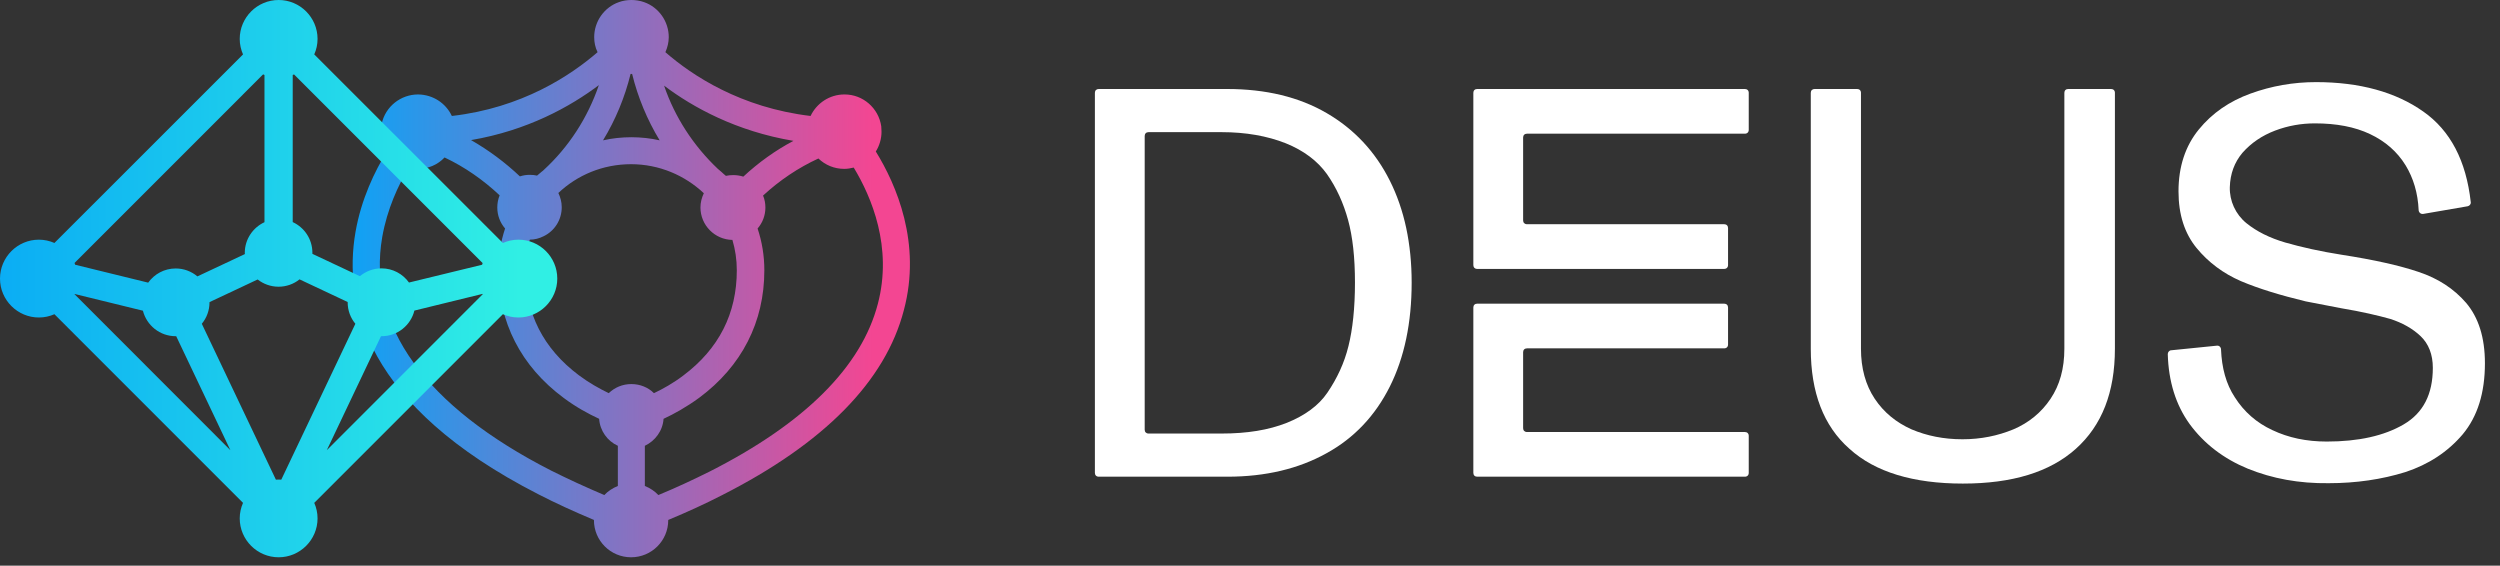 <svg width="137" height="31" viewBox="0 0 137 31" fill="none" xmlns="http://www.w3.org/2000/svg"><rect x="0" y="0" width="137" height="31" fill="#333333" stroke="none"/><path d="M60 5.086C60 4.96 60.084 4.877 60.21 4.877H67.242C69.362 4.877 71.188 5.316 72.699 6.196C74.21 7.075 75.365 8.31 76.163 9.901C76.96 11.491 77.359 13.354 77.359 15.489C77.359 17.687 76.96 19.592 76.163 21.183C75.365 22.774 74.21 24.009 72.678 24.846C71.167 25.684 69.362 26.123 67.263 26.123H60.21C60.084 26.123 60 26.04 60 25.914V5.086ZM66.948 23.758C68.333 23.758 69.509 23.569 70.516 23.172C71.503 22.774 72.258 22.23 72.741 21.518C73.266 20.744 73.665 19.906 73.896 18.964C74.126 18.043 74.252 16.871 74.252 15.489C74.252 14.108 74.126 12.978 73.875 12.057C73.623 11.136 73.245 10.298 72.72 9.545C72.195 8.812 71.44 8.247 70.453 7.849C69.446 7.451 68.27 7.242 66.948 7.242H62.939C62.813 7.242 62.729 7.326 62.729 7.451V23.549C62.729 23.674 62.813 23.758 62.939 23.758H66.948Z" fill="white"></path><path d="M80.948 4.877H95.621C95.747 4.877 95.831 4.96 95.831 5.086V7.117C95.831 7.242 95.747 7.326 95.621 7.326H83.677C83.551 7.326 83.467 7.41 83.467 7.535V12.078C83.467 12.203 83.551 12.287 83.677 12.287H94.487C94.613 12.287 94.697 12.371 94.697 12.496V14.527C94.697 14.652 94.613 14.736 94.487 14.736H83.467H80.948C80.823 14.736 80.739 14.652 80.739 14.527V5.086C80.739 4.96 80.823 4.877 80.948 4.877Z" fill="white"></path><path d="M80.739 16.85C80.739 16.725 80.823 16.641 80.948 16.641H83.467H94.487C94.613 16.641 94.697 16.725 94.697 16.85V18.881C94.697 19.006 94.613 19.09 94.487 19.09H83.677C83.551 19.09 83.467 19.174 83.467 19.299V23.465C83.467 23.59 83.551 23.674 83.677 23.674H95.621C95.747 23.674 95.831 23.758 95.831 23.884V25.914C95.831 26.04 95.747 26.123 95.621 26.123H80.948C80.823 26.123 80.739 26.04 80.739 25.914V16.85Z" fill="white"></path><path d="M101.351 24.595C99.924 23.339 99.231 21.497 99.231 19.111V5.086C99.231 4.96 99.315 4.877 99.441 4.877H101.771C101.897 4.877 101.981 4.96 101.981 5.086V19.111C101.981 20.178 102.233 21.099 102.736 21.853C103.24 22.607 103.912 23.151 104.751 23.528C105.591 23.883 106.515 24.072 107.543 24.072C108.551 24.072 109.474 23.883 110.335 23.528C111.174 23.172 111.867 22.607 112.371 21.853C112.875 21.099 113.127 20.199 113.127 19.111V5.086C113.127 4.96 113.211 4.877 113.336 4.877H115.687C115.813 4.877 115.897 4.96 115.897 5.086V19.111C115.897 21.497 115.184 23.318 113.756 24.595C112.329 25.872 110.272 26.5 107.564 26.5C104.856 26.5 102.757 25.872 101.351 24.595Z" fill="white"></path><path d="M123.181 25.684C121.859 25.139 120.788 24.323 119.99 23.235C119.235 22.188 118.836 20.911 118.794 19.404C118.794 19.299 118.878 19.195 118.983 19.195L121.481 18.943C121.607 18.922 121.712 19.027 121.712 19.153C121.754 20.157 121.984 21.037 122.467 21.769C122.971 22.565 123.664 23.172 124.524 23.569C125.406 23.988 126.392 24.197 127.505 24.197C129.247 24.197 130.653 23.883 131.724 23.256C132.795 22.628 133.319 21.602 133.319 20.157C133.319 19.425 133.088 18.839 132.648 18.42C132.207 18.001 131.64 17.687 130.989 17.478C130.318 17.29 129.436 17.08 128.303 16.892C127.421 16.724 126.791 16.599 126.35 16.515C124.965 16.18 123.79 15.824 122.803 15.406C121.838 14.987 121.019 14.38 120.368 13.585C119.718 12.789 119.382 11.764 119.382 10.487C119.382 9.126 119.76 7.996 120.494 7.096C121.229 6.196 122.173 5.547 123.328 5.128C124.482 4.709 125.679 4.5 126.917 4.5C129.31 4.5 131.283 5.044 132.795 6.112C134.285 7.158 135.145 8.812 135.397 11.073C135.418 11.177 135.334 11.282 135.229 11.303L132.795 11.722C132.669 11.743 132.564 11.659 132.543 11.533C132.501 10.57 132.249 9.754 131.829 9.063C131.367 8.31 130.716 7.745 129.877 7.347C129.037 6.949 128.03 6.761 126.854 6.761C126.12 6.761 125.385 6.886 124.671 7.158C123.958 7.431 123.37 7.828 122.887 8.373C122.446 8.896 122.215 9.524 122.194 10.256C122.173 11.01 122.509 11.743 123.097 12.224C123.664 12.685 124.377 13.04 125.238 13.292C126.12 13.543 127.127 13.773 128.324 13.961C130.087 14.234 131.493 14.548 132.543 14.903C133.613 15.259 134.474 15.824 135.145 16.599C135.817 17.394 136.174 18.483 136.174 19.906C136.174 21.518 135.775 22.816 134.957 23.8C134.138 24.763 133.088 25.453 131.808 25.872C130.528 26.27 129.121 26.479 127.61 26.479C125.994 26.5 124.524 26.228 123.181 25.684Z" fill="white"></path><path d="M47.994 8.302C48.193 7.989 48.307 7.605 48.307 7.222C48.307 7.122 48.293 7.009 48.293 6.923C48.15 5.929 47.296 5.176 46.285 5.176H46.271C45.46 5.176 44.748 5.659 44.42 6.355C40.591 5.9 37.929 4.138 36.463 2.86C36.577 2.604 36.648 2.32 36.648 2.035C36.648 1.183 36.107 0.401 35.295 0.117C34.854 -0.039 34.342 -0.039 33.914 0.117C33.103 0.401 32.562 1.183 32.562 2.035C32.562 2.32 32.619 2.604 32.747 2.86C31.267 4.138 28.605 5.915 24.761 6.355C24.434 5.659 23.736 5.19 22.925 5.176C22.925 5.176 22.925 5.176 22.91 5.176C21.956 5.176 21.117 5.844 20.917 6.781C20.889 6.909 20.875 7.051 20.875 7.193C20.875 7.591 20.988 7.975 21.202 8.302C20.533 9.382 19.793 10.916 19.48 12.721C18.811 16.6 19.992 22.227 29.502 27.086C30.441 27.57 31.466 28.038 32.548 28.493V28.507C32.548 29.63 33.459 30.539 34.584 30.539C35.708 30.539 36.619 29.63 36.619 28.507V28.493C37.644 28.067 38.641 27.612 39.552 27.143C45.161 24.301 48.52 20.891 49.531 16.998C50.513 13.332 49.118 10.12 47.994 8.302ZM35.836 21.545C35.523 21.232 35.082 21.047 34.598 21.047C34.114 21.047 33.687 21.232 33.359 21.545C32.861 21.303 32.292 20.991 31.722 20.564C29.772 19.101 28.79 17.168 28.79 14.795C28.79 14.213 28.875 13.659 29.032 13.133C29.302 13.133 29.558 13.062 29.786 12.948V13.133V12.948C30.384 12.664 30.783 12.053 30.783 11.357C30.783 11.072 30.712 10.817 30.598 10.575C31.637 9.595 33.032 8.998 34.584 8.998C36.121 8.998 37.53 9.609 38.57 10.589C38.456 10.831 38.385 11.087 38.385 11.371C38.385 12.337 39.167 13.133 40.136 13.147C40.292 13.673 40.377 14.227 40.377 14.81C40.377 17.183 39.395 19.115 37.445 20.578C36.904 20.991 36.32 21.317 35.836 21.545ZM34.598 4.053C34.612 4.053 34.626 4.053 34.641 4.053C34.954 5.332 35.466 6.568 36.15 7.691C35.651 7.577 35.125 7.52 34.598 7.52C34.071 7.52 33.544 7.577 33.046 7.691C33.73 6.568 34.242 5.332 34.555 4.053C34.569 4.053 34.584 4.053 34.598 4.053ZM29.786 9.325C29.772 9.339 29.758 9.353 29.758 9.353C29.744 9.367 29.715 9.382 29.701 9.396C29.601 9.481 29.516 9.552 29.43 9.623C29.302 9.595 29.174 9.581 29.032 9.581C28.847 9.581 28.662 9.609 28.491 9.666C27.679 8.899 26.782 8.231 25.814 7.677C28.904 7.151 31.253 5.844 32.818 4.664C32.206 6.455 31.167 8.06 29.786 9.325ZM40.733 9.68C40.563 9.623 40.363 9.595 40.178 9.595C40.036 9.595 39.908 9.609 39.78 9.637C39.694 9.566 39.609 9.495 39.538 9.424L39.338 9.254C38 7.989 36.975 6.412 36.392 4.693C37.972 5.886 40.349 7.193 43.481 7.719C42.484 8.245 41.559 8.913 40.733 9.68ZM30.185 25.779C23.295 22.255 20.106 17.836 20.946 12.991C21.216 11.456 21.828 10.135 22.398 9.197C22.554 9.24 22.725 9.254 22.882 9.254H22.896C23.465 9.254 23.992 9.026 24.362 8.629C25.473 9.154 26.469 9.851 27.38 10.703C27.295 10.916 27.252 11.129 27.252 11.371C27.252 11.811 27.409 12.209 27.679 12.522C27.437 13.247 27.309 14.014 27.309 14.81C27.309 17.651 28.548 20.067 30.882 21.8C31.566 22.312 32.249 22.681 32.833 22.951C32.875 23.605 33.288 24.174 33.858 24.429V26.632C33.573 26.745 33.317 26.916 33.117 27.129C32.078 26.689 31.096 26.234 30.185 25.779ZM48.108 16.643C47.211 20.095 44.107 23.193 38.897 25.836C38.014 26.276 37.075 26.717 36.078 27.129C35.879 26.916 35.623 26.745 35.338 26.632V24.429C35.907 24.159 36.32 23.605 36.363 22.951C36.947 22.681 37.63 22.298 38.313 21.8C40.648 20.067 41.886 17.651 41.886 14.81C41.886 14.014 41.758 13.247 41.516 12.522C41.787 12.209 41.944 11.811 41.944 11.371C41.944 11.144 41.901 10.916 41.815 10.717C42.726 9.879 43.737 9.197 44.848 8.685C45.218 9.041 45.716 9.254 46.257 9.254H46.271C46.442 9.254 46.613 9.225 46.784 9.183C47.766 10.803 48.919 13.545 48.108 16.643Z" fill="url(#paint0_linear)"></path><path d="M28.407 13.134C28.106 13.134 27.817 13.2 27.558 13.315L17.221 2.982C17.336 2.723 17.402 2.434 17.402 2.133C17.402 0.958 16.444 0 15.27 0C14.095 0 13.137 0.958 13.137 2.133C13.137 2.434 13.204 2.723 13.318 2.982L2.982 13.315C2.723 13.2 2.433 13.134 2.132 13.134C0.958 13.134 0 14.092 0 15.267C0 16.441 0.958 17.399 2.132 17.399C2.433 17.399 2.723 17.333 2.982 17.219L13.318 27.557C13.204 27.816 13.137 28.105 13.137 28.406C13.137 29.581 14.095 30.539 15.27 30.539C16.444 30.539 17.402 29.581 17.402 28.406C17.402 28.105 17.336 27.816 17.221 27.557L27.558 17.219C27.817 17.333 28.106 17.399 28.407 17.399C29.581 17.399 30.539 16.441 30.539 15.267C30.539 14.092 29.587 13.134 28.407 13.134ZM26.419 14.508L22.413 15.483C22.076 15.014 21.528 14.706 20.908 14.706C20.456 14.706 20.046 14.869 19.721 15.134L17.119 13.911C17.119 13.893 17.119 13.875 17.119 13.851C17.119 13.104 16.679 12.465 16.041 12.17V4.109C16.065 4.097 16.089 4.091 16.113 4.079L26.449 14.417C26.443 14.447 26.431 14.477 26.419 14.508ZM15.27 26.28C15.221 26.28 15.173 26.286 15.119 26.286L11.059 17.743C11.324 17.423 11.481 17.014 11.481 16.568C11.481 16.562 11.481 16.562 11.481 16.556L14.119 15.315C14.432 15.562 14.836 15.712 15.264 15.712C15.697 15.712 16.101 15.562 16.414 15.309L19.052 16.55C19.052 16.556 19.052 16.562 19.052 16.568C19.052 17.014 19.209 17.423 19.474 17.743L15.414 26.286C15.366 26.28 15.318 26.28 15.27 26.28ZM14.493 4.109V12.176C13.86 12.471 13.414 13.11 13.414 13.857C13.414 13.881 13.414 13.899 13.42 13.923L10.818 15.146C10.493 14.875 10.083 14.712 9.626 14.712C9.005 14.712 8.457 15.02 8.12 15.489L4.12 14.508C4.108 14.477 4.096 14.447 4.084 14.411L14.42 4.073C14.444 4.091 14.469 4.103 14.493 4.109ZM4.09 16.11L7.831 17.026C8.035 17.827 8.758 18.424 9.626 18.424C9.638 18.424 9.644 18.424 9.656 18.424L12.625 24.671L4.084 16.122C4.084 16.116 4.09 16.11 4.09 16.11ZM20.878 18.424C20.89 18.424 20.902 18.424 20.914 18.424C21.781 18.424 22.51 17.827 22.709 17.02L26.449 16.104C26.449 16.11 26.455 16.116 26.455 16.122L17.908 24.671L20.878 18.424Z" fill="url(#paint1_linear)"></path><defs><linearGradient id="paint0_linear" x1="19.323" y1="15.267" x2="49.875" y2="15.267" gradientUnits="userSpaceOnUse"><stop stop-color="#0FA2F5"></stop><stop offset="0.934" stop-color="#F34692"></stop></linearGradient><linearGradient id="paint1_linear" x1="-0.002" y1="15.269" x2="30.542" y2="15.269" gradientUnits="userSpaceOnUse"><stop stop-color="#0BADF4"></stop><stop offset="0.934" stop-color="#30EFE4"></stop></linearGradient></defs></svg>